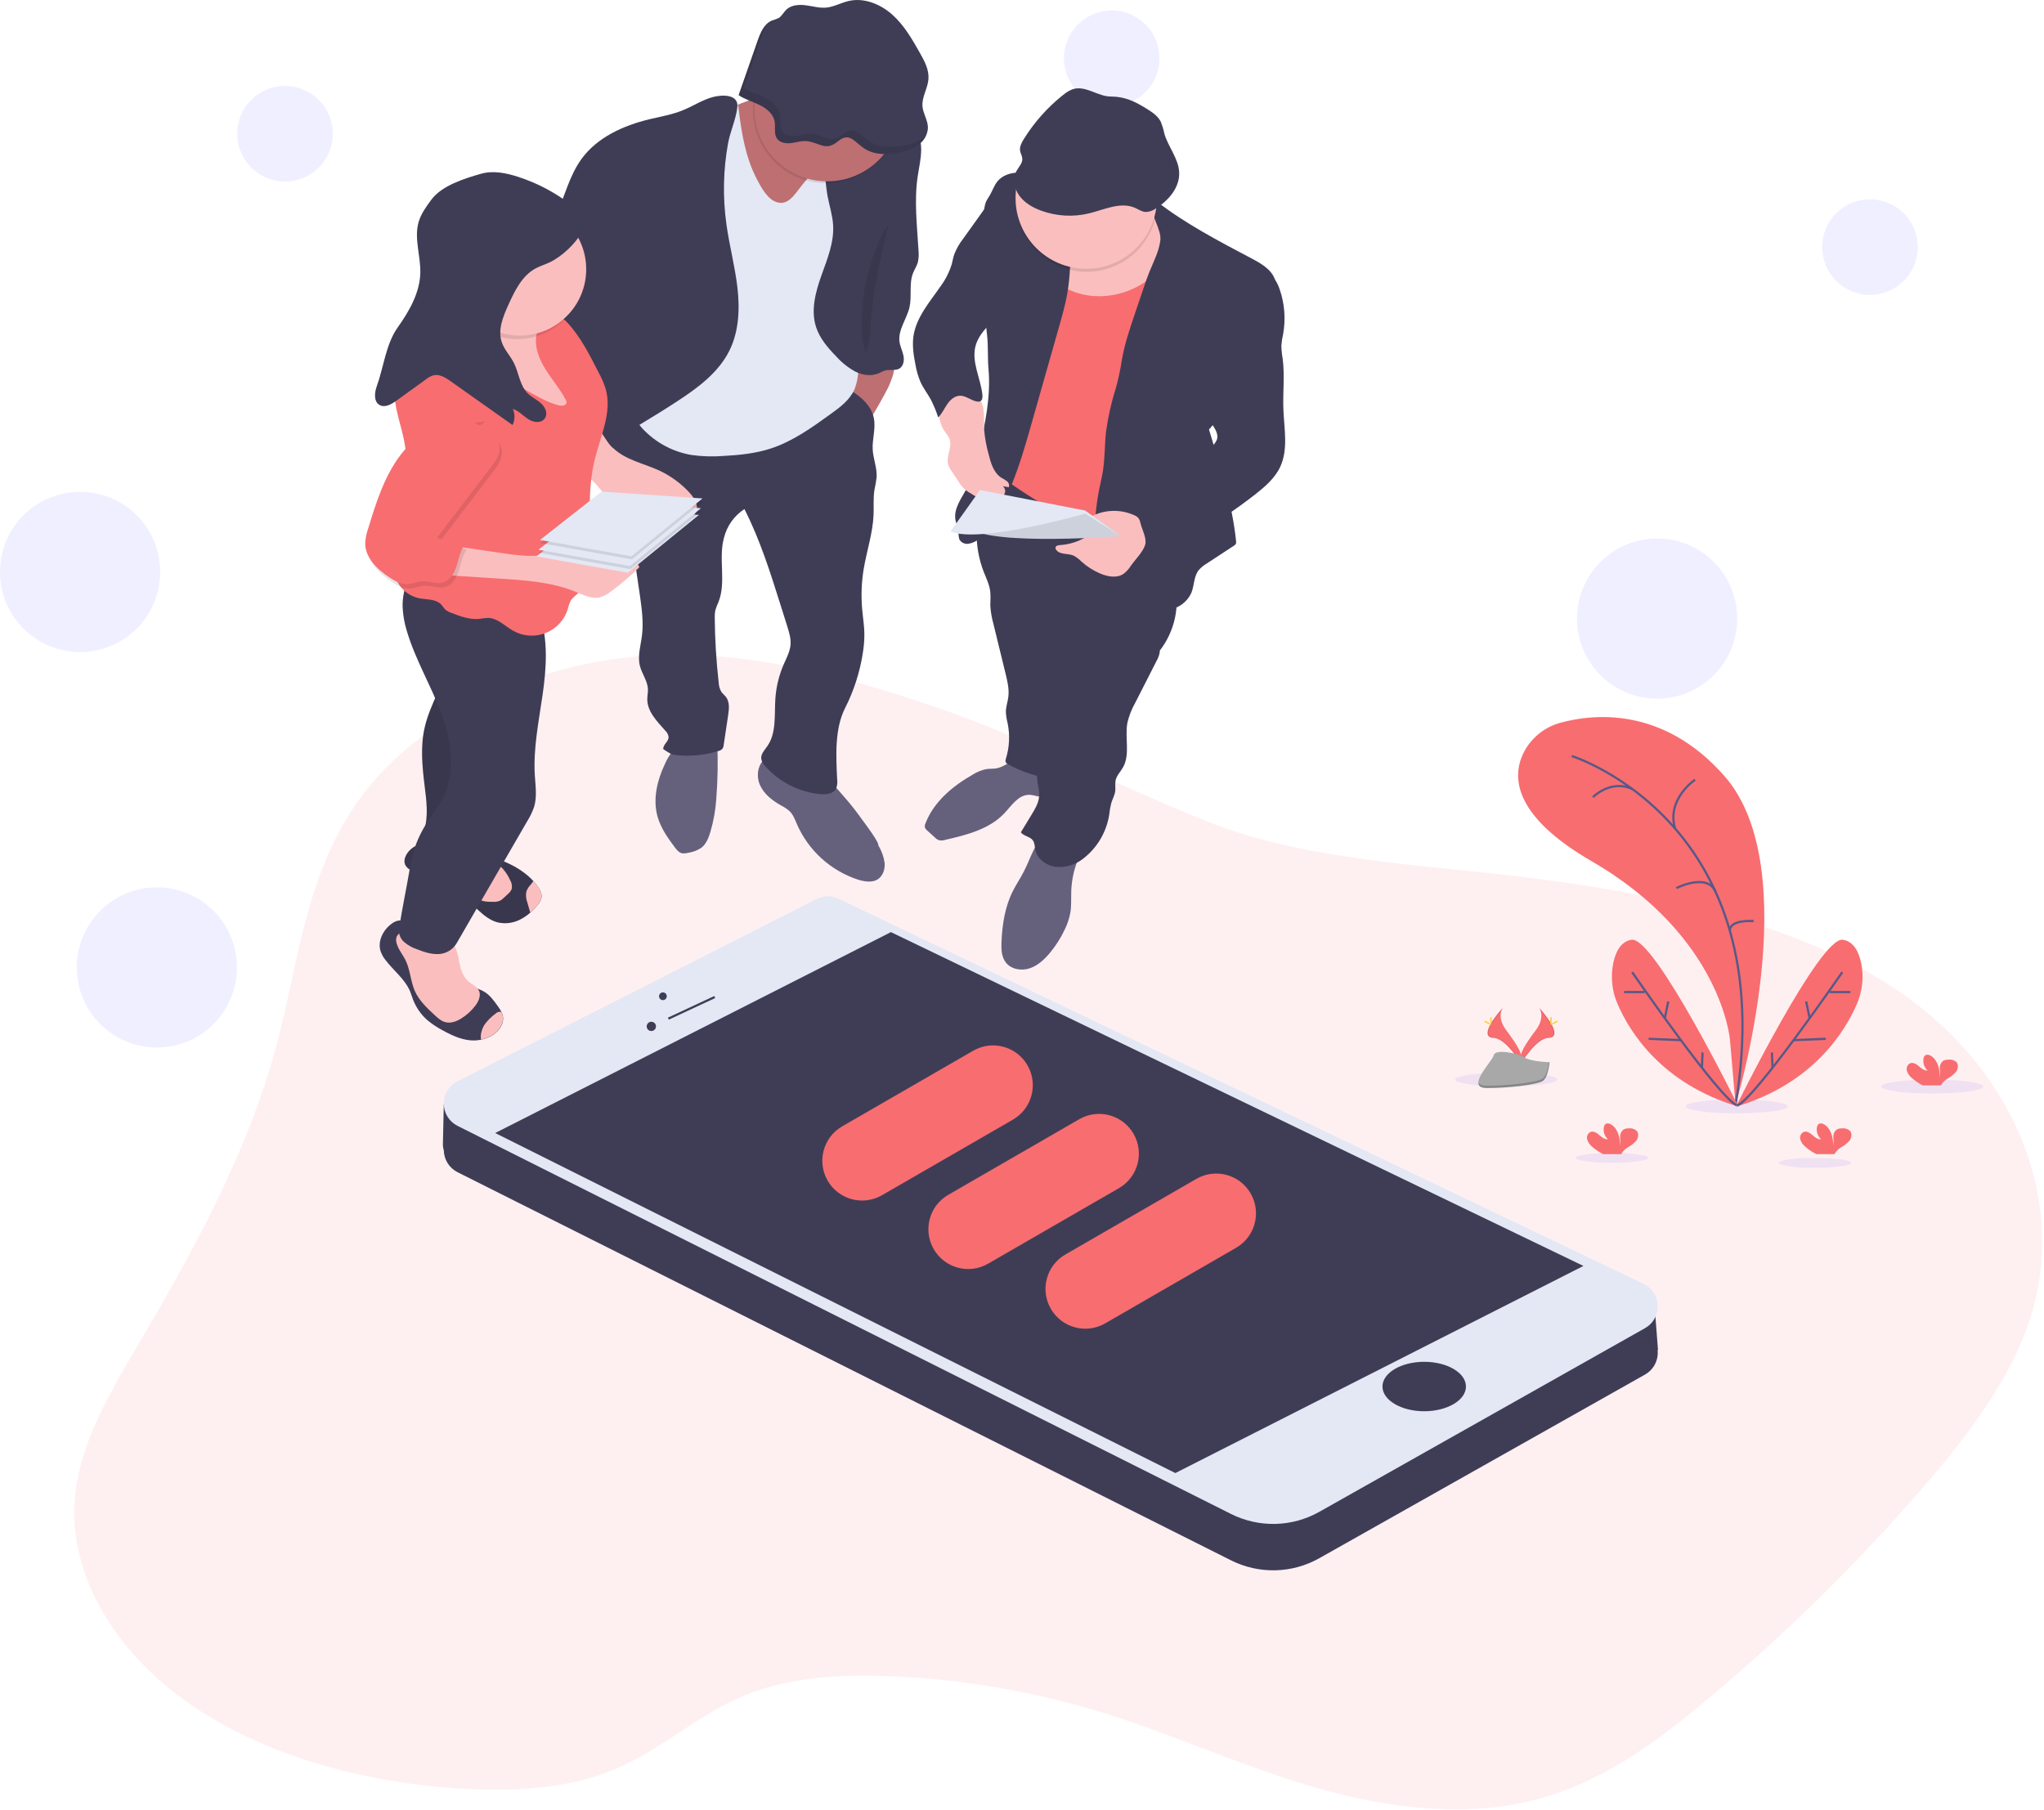 <svg width="925" height="819" viewBox="0 0 925 819" fill="none" xmlns="http://www.w3.org/2000/svg">
<g clip-path="url(#clip0)">
<path opacity="0.1" d="M414.03 316.83C377.91 305.14 339.72 295.34 300.69 296.35C243.31 297.84 188.14 324.58 160.93 364.1C137.93 397.59 134.86 436.95 124.82 474.19C112.45 520.07 88.97 563.61 63.91 606.19C50.45 629.06 36.25 652.41 33.91 677.54C30.7 712.43 51.84 747.31 85.17 770.69C118.5 794.07 162.85 806.53 207.41 809.44C231.12 810.98 255.9 809.79 277.01 801.25C299.34 792.25 315.67 775.78 338.09 766.88C358.87 758.64 383.09 757.58 406.4 758.79C436.588 760.317 466.486 765.44 495.46 774.05C527.95 783.77 558.14 797.76 590.56 807.62C622.98 817.48 659.22 823.06 692.44 815.13C723.63 807.69 748.37 789.35 770.68 770.77C806.632 740.905 840.062 708.127 870.63 672.77C890.78 649.38 909.55 624.68 918.55 597.35C935.74 545.09 912.71 485.92 861.18 449.93C818.49 420.1 761.06 406.93 704.82 398.93C653.53 391.56 594.19 390.83 547.05 372.06C502.09 354.11 461.19 332.09 414.03 316.83Z" fill="#F86D70"/>
<path opacity="0.1" d="M874.45 494.92C887.213 494.92 897.56 493.501 897.56 491.75C897.56 489.999 887.213 488.58 874.45 488.58C861.687 488.58 851.34 489.999 851.34 491.75C851.34 493.501 861.687 494.92 874.45 494.92Z" fill="#6C63FF"/>
<path opacity="0.1" d="M785.92 503.9C798.683 503.9 809.03 502.481 809.03 500.73C809.03 498.979 798.683 497.56 785.92 497.56C773.157 497.56 762.81 498.979 762.81 500.73C762.81 502.481 773.157 503.9 785.92 503.9Z" fill="#6C63FF"/>
<path opacity="0.1" d="M681.64 491.75C694.403 491.75 704.75 490.331 704.75 488.58C704.75 486.829 694.403 485.41 681.64 485.41C668.877 485.41 658.53 486.829 658.53 488.58C658.53 490.331 668.877 491.75 681.64 491.75Z" fill="#6C63FF"/>
<path opacity="0.1" d="M821.35 528.55C830.424 528.55 837.78 527.538 837.78 526.29C837.78 525.042 830.424 524.03 821.35 524.03C812.276 524.03 804.92 525.042 804.92 526.29C804.92 527.538 812.276 528.55 821.35 528.55Z" fill="#6C63FF"/>
<path opacity="0.1" d="M729.47 526.29C738.544 526.29 745.9 525.278 745.9 524.03C745.9 522.782 738.544 521.77 729.47 521.77C720.396 521.77 713.04 522.782 713.04 524.03C713.04 525.278 720.396 526.29 729.47 526.29Z" fill="#6C63FF"/>
<path d="M785.42 500.01C785.42 500.01 817.84 393.75 780.35 351.19C752.35 319.35 720.47 323.19 706.22 327.1C702.531 328.082 699.1 329.854 696.165 332.294C693.229 334.734 690.86 337.783 689.22 341.23C684.22 351.98 685.14 369.43 720.32 389.8C779.23 423.91 782.9 470.7 782.9 470.7L785.42 500.01Z" fill="#F86D70"/>
<path d="M711.29 342.17C711.29 342.17 806.85 372.05 785.42 500.01" stroke="#565987" stroke-miterlimit="10"/>
<path d="M767.09 352.88C767.09 352.88 753.93 361.75 758.09 375.07" stroke="#565987" stroke-miterlimit="10"/>
<path d="M720.88 360.77C720.88 360.77 728.88 352.59 738.71 357.1" stroke="#565987" stroke-miterlimit="10"/>
<path d="M758.65 401.92C758.65 401.92 772.77 394.76 776.42 403.73" stroke="#565987" stroke-miterlimit="10"/>
<path d="M793.6 416.86C793.6 416.86 782.99 416.02 782.8 421.09" stroke="#565987" stroke-miterlimit="10"/>
<path d="M786.73 500.86C786.73 500.86 748.73 423.63 738.34 425.32C733.34 426.12 731.1 431 730.07 435.89C728.79 442.22 729.514 448.791 732.14 454.69C737.53 467.05 752 490.52 786.73 500.86Z" fill="#F86D70"/>
<path d="M738.62 439.98C738.62 439.98 778.47 497.76 786.17 500.3" stroke="#565987" stroke-miterlimit="10"/>
<path d="M734.96 449H744.26" stroke="#565987" stroke-miterlimit="10"/>
<path d="M746.1 470.14L760.68 470.76" stroke="#565987" stroke-miterlimit="10"/>
<path d="M754.97 453.23L753.39 460.82" stroke="#565987" stroke-miterlimit="10"/>
<path d="M770.47 476.34L770.19 483.24" stroke="#565987" stroke-miterlimit="10"/>
<path d="M785.61 500.86C785.61 500.86 823.61 423.63 834 425.32C839 426.12 841.24 431 842.27 435.89C843.55 442.22 842.826 448.791 840.2 454.69C834.81 467.05 820.34 490.52 785.61 500.86Z" fill="#F86D70"/>
<path d="M833.72 439.98C833.72 439.98 793.87 497.76 786.17 500.3" stroke="#565987" stroke-miterlimit="10"/>
<path d="M837.38 449H828.08" stroke="#565987" stroke-miterlimit="10"/>
<path d="M826.24 470.14L811.66 470.76" stroke="#565987" stroke-miterlimit="10"/>
<path d="M817.37 453.23L818.95 460.82" stroke="#565987" stroke-miterlimit="10"/>
<path d="M801.86 476.34L802.15 483.24" stroke="#565987" stroke-miterlimit="10"/>
<path d="M720.42 518.9C719.389 518.055 718.636 516.919 718.26 515.64C718.093 514.996 718.152 514.314 718.427 513.708C718.701 513.102 719.176 512.609 719.77 512.31C721.16 511.78 722.64 512.74 723.77 513.72C724.9 514.7 726.18 515.79 727.65 515.59C726.895 514.904 726.331 514.034 726.012 513.065C725.693 512.096 725.63 511.06 725.83 510.06C725.891 509.645 726.064 509.255 726.33 508.93C727.1 508.11 728.5 508.47 729.42 509.11C732.35 511.18 733.17 515.16 733.19 518.74C733.333 517.41 733.333 516.069 733.19 514.74C733.133 514.078 733.239 513.412 733.499 512.8C733.758 512.188 734.164 511.649 734.68 511.23C735.374 510.849 736.159 510.663 736.95 510.69C737.604 510.597 738.271 510.642 738.906 510.823C739.542 511.004 740.133 511.316 740.64 511.74C741.75 512.94 741.46 514.95 740.49 516.27C739.399 517.478 738.111 518.493 736.68 519.27C735.584 519.918 734.651 520.807 733.95 521.87C733.871 522.018 733.804 522.172 733.75 522.33H725.49C723.653 521.42 721.948 520.266 720.42 518.9Z" fill="#F86D70"/>
<path d="M865.09 487.79C864.055 486.949 863.301 485.811 862.93 484.53C862.764 483.887 862.823 483.207 863.098 482.603C863.373 481.999 863.846 481.507 864.44 481.21C865.83 480.68 867.31 481.64 868.44 482.61C869.57 483.58 870.86 484.69 872.33 484.48C871.572 483.796 871.004 482.927 870.684 481.957C870.363 480.988 870.299 479.951 870.5 478.95C870.561 478.536 870.737 478.148 871.01 477.83C871.78 477.01 873.17 477.36 874.09 478.01C877.02 480.07 877.84 484.01 877.86 487.64C878.007 486.311 878.007 484.969 877.86 483.64C877.803 482.978 877.909 482.312 878.169 481.7C878.428 481.088 878.834 480.549 879.35 480.13C880.048 479.759 880.83 479.577 881.62 479.6C882.271 479.498 882.936 479.534 883.572 479.706C884.208 479.878 884.8 480.183 885.31 480.6C886.43 481.79 886.14 483.8 885.16 485.12C884.076 486.352 882.787 487.387 881.35 488.18C880.254 488.828 879.321 489.717 878.62 490.78C878.538 490.926 878.471 491.08 878.42 491.24H870.16C868.324 490.321 866.619 489.161 865.09 487.79Z" fill="#F86D70"/>
<path d="M816.87 518.9C815.839 518.055 815.086 516.919 814.71 515.64C814.543 514.996 814.602 514.314 814.877 513.708C815.151 513.102 815.626 512.609 816.22 512.31C817.61 511.78 819.09 512.74 820.22 513.72C821.35 514.7 822.63 515.79 824.1 515.59C823.344 514.904 822.778 514.035 822.458 513.066C822.137 512.097 822.072 511.061 822.27 510.06C822.339 509.646 822.515 509.256 822.78 508.93C823.55 508.11 824.95 508.47 825.87 509.11C828.8 511.18 829.62 515.16 829.64 518.74C829.8 517.412 829.816 516.071 829.69 514.74C829.633 514.078 829.739 513.412 829.999 512.8C830.258 512.188 830.664 511.649 831.18 511.23C831.874 510.849 832.659 510.663 833.45 510.69C834.104 510.597 834.771 510.642 835.406 510.823C836.042 511.004 836.633 511.316 837.14 511.74C838.25 512.94 837.96 514.95 836.99 516.27C835.899 517.478 834.611 518.493 833.18 519.27C832.084 519.918 831.151 520.807 830.45 521.87C830.371 522.018 830.304 522.172 830.25 522.33H821.99C820.136 521.424 818.413 520.27 816.87 518.9Z" fill="#F86D70"/>
<path d="M680.14 456.02C680.14 456.02 677.04 460.07 681.57 466.18C686.1 472.29 689.82 477.46 688.32 481.27C688.32 481.27 681.49 469.92 675.93 469.76C670.37 469.6 674.02 462.85 680.14 456.02Z" fill="#F86D70"/>
<path opacity="0.1" d="M680.14 456.02C679.866 456.41 679.65 456.838 679.5 457.29C674.08 463.66 671.19 469.61 676.4 469.76C681.26 469.9 687.09 478.58 688.48 480.76C688.48 480.93 688.38 481.1 688.32 481.26C688.32 481.26 681.49 469.91 675.93 469.75C670.37 469.59 674.02 462.85 680.14 456.02Z" fill="black"/>
<path d="M674.38 461.18C674.38 462.61 674.54 463.76 674.74 463.76C674.94 463.76 675.09 462.61 675.09 461.18C675.09 459.75 674.89 460.43 674.7 460.43C674.51 460.43 674.38 459.76 674.38 461.18Z" fill="#FFD037"/>
<path d="M672.4 462.88C673.65 463.57 674.75 463.98 674.84 463.81C674.93 463.64 674 462.94 672.75 462.26C671.5 461.58 671.99 462.07 671.89 462.26C671.79 462.45 671.15 462.2 672.4 462.88Z" fill="#FFD037"/>
<path d="M696.49 456.02C696.49 456.02 699.59 460.07 695.06 466.18C690.53 472.29 686.81 477.46 688.32 481.27C688.32 481.27 695.14 469.92 700.7 469.76C706.26 469.6 702.61 462.85 696.49 456.02Z" fill="#F86D70"/>
<path opacity="0.1" d="M696.49 456.02C696.764 456.41 696.98 456.838 697.13 457.29C702.55 463.66 705.44 469.61 700.23 469.76C695.37 469.9 689.54 478.58 688.15 480.76C688.196 480.93 688.253 481.097 688.32 481.26C688.32 481.26 695.14 469.91 700.7 469.75C706.26 469.59 702.61 462.85 696.49 456.02Z" fill="black"/>
<path d="M702.25 461.18C702.25 462.61 702.09 463.76 701.89 463.76C701.69 463.76 701.54 462.61 701.54 461.18C701.54 459.75 701.74 460.43 701.93 460.43C702.12 460.43 702.25 459.76 702.25 461.18Z" fill="#FFD037"/>
<path d="M704.23 462.88C702.98 463.57 701.88 463.98 701.79 463.81C701.7 463.64 702.63 462.94 703.88 462.26C705.13 461.58 704.64 462.07 704.74 462.26C704.84 462.45 705.48 462.2 704.23 462.88Z" fill="#FFD037"/>
<path d="M701.26 480.74C701.26 480.74 692.61 480.48 690 478.62C687.39 476.76 676.68 474.54 676 477.52C675.32 480.5 663 492.34 672.76 492.42C682.52 492.5 695.48 490.9 698.08 489.31C700.68 487.72 701.26 480.74 701.26 480.74Z" fill="#A8A8A8"/>
<path opacity="0.2" d="M672.62 491.38C682.39 491.46 695.33 489.86 697.94 488.27C699.94 487.07 700.71 482.73 700.94 480.73H701.22C701.22 480.73 700.68 487.73 698.07 489.3C695.46 490.87 682.53 492.49 672.75 492.41C669.93 492.41 668.96 491.41 669.01 489.9C669.44 490.81 670.52 491.37 672.62 491.38Z" fill="black"/>
<path opacity="0.1" d="M128.99 82.15C140.936 82.15 150.62 72.466 150.62 60.52C150.62 48.574 140.936 38.89 128.99 38.89C117.044 38.89 107.36 48.574 107.36 60.52C107.36 72.466 117.044 82.15 128.99 82.15Z" fill="#6C63FF"/>
<path opacity="0.1" d="M503.1 48.01C515.046 48.01 524.73 38.326 524.73 26.38C524.73 14.434 515.046 4.75 503.1 4.75C491.154 4.75 481.47 14.434 481.47 26.38C481.47 38.326 491.154 48.01 503.1 48.01Z" fill="#6C63FF"/>
<path opacity="0.1" d="M846.25 133.46C858.196 133.46 867.88 123.776 867.88 111.83C867.88 99.884 858.196 90.2 846.25 90.2C834.304 90.2 824.62 99.884 824.62 111.83C824.62 123.776 834.304 133.46 846.25 133.46Z" fill="#6C63FF"/>
<path opacity="0.1" d="M36.25 295.1C56.27 295.1 72.5 278.87 72.5 258.85C72.5 238.83 56.27 222.6 36.25 222.6C16.23 222.6 0 238.83 0 258.85C0 278.87 16.23 295.1 36.25 295.1Z" fill="#6C63FF"/>
<path opacity="0.1" d="M71 474.1C91.02 474.1 107.25 457.87 107.25 437.85C107.25 417.83 91.02 401.6 71 401.6C50.98 401.6 34.75 417.83 34.75 437.85C34.75 457.87 50.98 474.1 71 474.1Z" fill="#6C63FF"/>
<path opacity="0.1" d="M749.92 316.21C769.94 316.21 786.17 299.98 786.17 279.96C786.17 259.94 769.94 243.71 749.92 243.71C729.9 243.71 713.67 259.94 713.67 279.96C713.67 299.98 729.9 316.21 749.92 316.21Z" fill="#6C63FF"/>
<path d="M450.16 347.84C448.88 347.96 447.58 347.9 446.31 348.1C444.178 348.524 442.143 349.342 440.31 350.51C431.21 355.69 422.62 362.81 418.85 372.57C418.54 373.17 418.441 373.857 418.57 374.52C418.794 375.067 419.16 375.543 419.63 375.9L423.17 379.12C423.618 379.585 424.151 379.958 424.74 380.22C425.695 380.47 426.702 380.438 427.64 380.13C437.37 377.9 447.71 375.33 454.54 368.05C457.78 364.6 460.77 359.85 465.54 359.72C467.54 359.72 469.41 360.49 471.38 360.72C473.35 360.95 475.72 360.11 476.19 358.19C476.343 357.235 476.232 356.257 475.87 355.36L472.93 345.57C472.13 342.89 464.06 342.75 461.37 343.23C457.27 343.94 454.51 347.44 450.16 347.84Z" fill="#65617D"/>
<path d="M484.8 402.99C484.66 406.34 484.93 409.73 484.38 413.05C483.896 415.668 483.059 418.208 481.89 420.6C480.091 424.447 477.806 428.046 475.09 431.31C472.56 434.31 469.53 437.13 465.78 438.31C462.03 439.49 457.42 438.64 455.08 435.48C453.17 432.91 453.08 429.48 453.22 426.27C453.56 418.38 454.8 410.38 458.34 403.32C459.86 400.32 461.79 397.46 463.34 394.43C466.58 388.14 468.43 380.68 474.02 376.34C477.527 377.96 481.277 378.991 485.12 379.39C486.61 379.55 490.87 379.65 491.37 381.56C491.71 382.85 488.91 386.46 488.37 387.73C486.236 392.548 485.025 397.725 484.8 402.99Z" fill="#65617D"/>
<path d="M445.16 258.77C446.36 261.83 447.88 264.83 448.16 268.09C448.36 270.09 448.16 272.09 448.16 274.09C448.328 276.83 448.784 279.545 449.52 282.19L455.09 304.99C455.92 308.4 456.75 311.9 456.32 315.38C456.03 317.7 455.19 319.95 455.2 322.28C455.306 324.047 455.588 325.799 456.04 327.51C457.095 332.797 456.806 338.264 455.2 343.41C455.035 343.798 454.977 344.222 455.03 344.64C455.17 345.29 455.8 345.69 456.37 346C462.367 349.281 468.904 351.459 475.67 352.43C481.777 337.902 486.043 322.667 488.37 307.08C489.79 297.64 490.48 288.08 492.3 278.71C492.342 278.169 492.572 277.659 492.95 277.27C493.63 276.7 494.66 277.06 495.46 277.44C505.679 282.354 515.511 288.037 524.87 294.44C528.161 290.178 530.475 285.245 531.648 279.99C532.822 274.735 532.826 269.287 531.66 264.03C530.485 259.498 528.808 255.111 526.66 250.95C524.372 245.889 521.521 241.102 518.16 236.68C510.74 227.38 499.86 221.44 488.66 217.41C481.85 214.95 474.84 213.13 467.84 211.27C463.92 210.22 457.35 206.8 453.54 209.46C449.54 212.23 446.88 219.1 445.24 223.46C443.216 228.868 442.114 234.577 441.98 240.35C441.815 246.64 442.896 252.9 445.16 258.77V258.77Z" fill="#3F3D56"/>
<path d="M525.55 286.26C523.46 288.54 525.22 292.18 524.82 295.26C524.558 296.651 524.061 297.987 523.35 299.21L513.78 318C512.18 320.82 510.982 323.849 510.22 327C508.91 333.78 511.6 341.4 508.16 347.39C507.05 349.32 505.33 350.98 504.87 353.16C504.53 354.75 504.87 356.41 504.7 358.02C504.47 359.91 503.46 361.61 502.9 363.43C502.463 365.179 502.152 366.957 501.97 368.75C500.757 376.397 496.752 383.323 490.73 388.19C487.279 391.115 482.848 392.622 478.33 392.41C473.87 392.03 469.44 389 468.53 384.62C468.22 383.13 468.28 381.47 467.35 380.26C466.03 378.53 463.25 378.46 461.98 376.69L466.9 368.59C468.43 366.08 469.99 363.46 470.24 360.53C470.54 356.94 468.81 353.36 469.43 349.81C469.96 346.76 472.15 344.22 472.81 341.2C473.63 337.45 471.99 333.66 471.1 329.92C468.92 320.71 471.36 311.11 473.79 301.92C477.02 289.76 480.33 277.41 486.87 266.66C499.92 273.69 511.92 280.44 525.55 286.26Z" fill="#3F3D56"/>
<path d="M525.67 95.78C526.45 97.9 526.03 100.25 525.88 102.5C525.53 107.5 526.59 112.5 526.35 117.57C526.11 122.64 524.55 127.48 523.47 132.41C520.4 146.48 521.14 161.14 518.36 175.27C514.93 192.77 506.16 209.07 504.43 226.83C503.88 232.47 503.95 238.51 500.86 243.27C482.498 235.187 465.141 224.992 449.14 212.89C452.66 186.78 456.14 160.54 455.67 134.2C455.442 131.025 455.664 127.833 456.33 124.72C457.164 122.105 458.363 119.621 459.89 117.34C463.76 111.05 468.02 105.01 472.27 98.98C474.99 95.12 477.93 91.07 482.27 89.26C486.61 87.45 491.75 88.26 496.48 89.12C502.173 90.16 507.86 91.2 513.54 92.24C517.09 92.89 524.15 91.65 525.67 95.78Z" fill="#F86D70"/>
<path d="M388.74 195.83C386.407 193.496 383.863 191.384 381.14 189.52C384.69 185.2 383.99 178.95 384.86 173.42C385.573 169.828 386.655 166.319 388.09 162.95C388.45 162 388.96 160.95 389.95 160.7C390.558 160.625 391.175 160.722 391.73 160.98C394.73 162.04 400.99 161.98 403.32 163.92C406.13 166.28 403.56 171.22 402.5 174.17C401.75 176.15 390.23 197.33 388.74 195.83Z" fill="#BE6F72"/>
<path d="M397.45 382.58C398.956 385.018 399.94 387.742 400.34 390.58C400.58 393.42 399.54 396.53 397.12 398.03C394.7 399.53 391.23 399.03 388.35 398.13C382.241 396.143 376.621 392.89 371.856 388.582C367.092 384.274 363.29 379.008 360.7 373.13C359.79 371.03 359 368.8 357.39 367.18C356.194 366.129 354.866 365.238 353.44 364.53C349.51 362.31 345.72 359.39 343.9 355.25C342.08 351.11 342.9 345.58 346.67 343.12C347.845 342.441 349.143 342.003 350.489 341.831C351.835 341.66 353.202 341.758 354.51 342.12C357.117 342.86 359.612 343.947 361.93 345.35C365.81 347.46 370.55 349.28 373.93 352.09C376.93 354.56 379.62 357.9 382.18 360.81C385.112 364.158 387.859 367.663 390.41 371.31C391.23 372.38 398.14 381.61 397.45 382.58Z" fill="#65617D"/>
<path d="M324.15 361.59C323.81 366.622 322.921 371.601 321.5 376.44C320.69 379.16 319.62 381.99 317.37 383.72C315.467 384.954 313.31 385.743 311.06 386.03C310.275 386.243 309.455 386.294 308.65 386.18C307.27 385.89 306.29 384.7 305.44 383.57C302.1 379.15 298.85 374.48 297.44 369.12C295.44 361.35 297.44 353.02 300.91 345.76C302.157 342.833 303.976 340.185 306.26 337.97C309.082 335.651 312.472 334.128 316.08 333.56C319.77 332.82 324.3 331.24 324.57 335.73C324.965 344.35 324.825 352.987 324.15 361.59V361.59Z" fill="#65617D"/>
<path d="M379.48 173.63C386.38 177.2 394.04 181.74 395.48 189.37C396.37 194.03 394.66 198.8 394.94 203.54C395.19 207.71 396.94 211.74 396.72 215.9C396.486 217.866 396.153 219.818 395.72 221.75C395.13 225.44 395.48 229.2 395.33 232.93C395 241.33 392.19 249.41 390.83 257.7C389.867 263.619 389.642 269.635 390.16 275.61C390.49 279.47 391.16 283.31 391.16 287.19C391.16 289.984 390.929 292.774 390.47 295.53C389.13 304.19 386.43 312.583 382.47 320.4C377.66 329.87 378.34 342.09 378.85 352.7C379.073 354.162 378.886 355.658 378.31 357.02C377.05 359.31 373.91 359.64 371.31 359.42C361.668 358.539 352.726 354.011 346.31 346.76C345.374 345.848 344.739 344.673 344.49 343.39C344.27 341.25 345.99 339.49 347.23 337.72C351.45 331.72 350.38 323.59 350.88 316.22C351.245 310.858 352.527 305.599 354.67 300.67C355.91 297.82 357.46 295.01 357.74 291.91C358 289.02 357.12 286.16 356.25 283.4L353.25 273.88C348.6 259.09 343.92 244.21 336.88 230.4C332.261 233.405 328.955 238.051 327.63 243.4C325.01 252.82 328.74 263.34 325.17 272.4C324.579 273.656 324.087 274.957 323.7 276.29C323.49 277.441 323.409 278.611 323.46 279.78C323.553 289.527 324.147 299.264 325.24 308.95C325.294 310.417 325.706 311.849 326.44 313.12C327.03 313.97 327.89 314.6 328.52 315.41C330.27 317.68 329.94 320.86 329.52 323.69L327.52 337.07C327.484 337.748 327.259 338.403 326.87 338.96C326.398 339.417 325.81 339.735 325.17 339.88C318.816 341.853 312.117 342.467 305.51 341.68C303.56 341.45 301.79 340.14 300.16 339.04C299.99 337.04 302.48 335.71 302.57 333.72C302.473 332.541 301.925 331.445 301.04 330.66C297.32 326.46 292.88 322 292.92 316.39C292.92 314.92 293.27 313.45 293.22 311.98C293.09 308.21 290.49 304.98 289.58 301.35C288.46 296.86 289.95 292.2 290.52 287.61C291.3 281.43 290.38 275.17 289.52 269L286.17 246.36C285.781 242.846 285.085 239.373 284.09 235.98C282.829 232.64 281.349 229.386 279.66 226.24C276.46 219.74 273.83 212.98 271.21 206.24C270.377 204.409 269.854 202.452 269.66 200.45C269.51 197.02 271.28 193.78 273.48 191.14C277.601 186.234 283.225 182.825 289.48 181.44C290.525 181.148 291.624 181.104 292.69 181.31C293.586 181.607 294.427 182.05 295.18 182.62C302.91 187.676 311.706 190.873 320.879 191.961C330.052 193.049 339.352 191.998 348.05 188.89C349.05 189.65 350.9 189.32 352.05 188.78C355.26 187.31 357.88 184.86 360.7 182.78C365.95 178.8 373.03 175.02 379.48 173.63Z" fill="#3F3D56"/>
<path d="M172.21 430.44C172.741 431.972 173.54 433.398 174.57 434.65C178.19 439.37 183.24 443.14 185.57 448.65C186.06 449.83 186.42 451.07 186.87 452.27C188.239 455.892 190.47 459.125 193.37 461.69C195.582 463.526 197.986 465.119 200.54 466.44C204.96 468.85 209.74 471.03 214.76 470.9C215.769 470.878 216.774 470.758 217.76 470.54C219.323 470.216 220.829 469.663 222.23 468.9C225.46 467.12 228.23 463.64 227.59 460.01C227.461 459.318 227.242 458.646 226.94 458.01C226.41 456.999 225.798 456.032 225.11 455.12C223.42 452.78 221.68 450.38 219.21 448.88C216.43 447.18 212.93 446.76 210.43 444.66C209.444 443.767 208.591 442.737 207.9 441.6C205.634 438.117 203.946 434.291 202.9 430.27C202.14 427.27 201.63 423.98 199.44 421.78C197.25 419.58 194.24 419.08 191.32 418.58C190.333 418.377 189.328 418.279 188.32 418.29C186.89 418.34 185.41 418.75 184.07 418.08C182.73 417.41 182.28 416.46 180.66 416.59C179.371 416.764 178.155 417.294 177.15 418.12C173.35 420.93 170.83 425.93 172.21 430.44Z" fill="#3F3D56"/>
<path d="M207.74 434.99C208.39 438.38 209.39 441.99 212.01 444.2C213.68 445.64 216.01 446.54 216.84 448.57C217.67 450.6 216.6 453.15 215.22 455.01C213.458 457.362 211.274 459.366 208.78 460.92C206.66 462.23 204.13 463.23 201.7 462.65C199.7 462.18 198.12 460.74 196.63 459.35C193.21 456.18 189.71 452.89 187.79 448.64C185.79 444.16 185.69 438.97 183.51 434.56C182.24 431.99 180.28 429.74 179.51 426.98C179.165 425.982 179.165 424.898 179.51 423.9C179.883 423.186 180.447 422.59 181.139 422.179C181.832 421.767 182.625 421.556 183.43 421.57C185.04 421.624 186.628 421.962 188.12 422.57C192.635 424.179 197.256 425.472 201.95 426.44C203.82 426.79 204.95 426.78 205.95 428.59C206.874 430.618 207.478 432.777 207.74 434.99V434.99Z" fill="#FBBEBE"/>
<path d="M219.34 463.65C218.599 464.784 218.073 466.045 217.79 467.37C217.554 468.4 217.517 469.466 217.68 470.51C219.242 470.186 220.749 469.633 222.15 468.87C225.38 467.09 228.15 463.61 227.51 459.98C227.381 459.288 227.162 458.616 226.86 457.98C226.383 457.873 225.886 457.893 225.419 458.039C224.952 458.185 224.532 458.451 224.2 458.81C222.338 460.16 220.698 461.793 219.34 463.65V463.65Z" fill="#FBBEBE"/>
<path d="M183.5 387.67C183.065 388.606 182.935 389.656 183.13 390.67C183.59 392.67 185.64 393.82 187.49 394.73L205.08 403.33C206.3 403.895 207.489 404.525 208.64 405.22C211.64 407.06 214 409.66 216.56 412.04C219.12 414.42 221.97 416.65 225.36 417.49C228.744 418.232 232.281 417.768 235.36 416.18C237.019 415.353 238.56 414.307 239.94 413.07C241.135 412.022 242.239 410.874 243.24 409.64C244.1 408.732 244.716 407.621 245.03 406.41C245.36 404.58 244.45 402.78 243.39 401.27C242.78 400.399 242.111 399.571 241.39 398.79C234.72 391.42 223.79 387.6 214.39 386.1C210.65 385.5 207.1 384.1 203.5 382.96C199.9 381.82 196.09 380.96 192.35 381.49C188.61 382.02 184.93 384.17 183.5 387.67Z" fill="#3F3D56"/>
<path opacity="0.1" d="M183.5 387.67C183.065 388.606 182.935 389.656 183.13 390.67C183.59 392.67 185.64 393.82 187.49 394.73L205.08 403.33C206.3 403.895 207.489 404.525 208.64 405.22C211.64 407.06 214 409.66 216.56 412.04C219.12 414.42 221.97 416.65 225.36 417.49C228.744 418.232 232.281 417.768 235.36 416.18C237.019 415.353 238.56 414.307 239.94 413.07C241.135 412.022 242.239 410.874 243.24 409.64C244.1 408.732 244.716 407.621 245.03 406.41C245.36 404.58 244.45 402.78 243.39 401.27C242.78 400.399 242.111 399.571 241.39 398.79C234.72 391.42 223.79 387.6 214.39 386.1C210.65 385.5 207.1 384.1 203.5 382.96C199.9 381.82 196.09 380.96 192.35 381.49C188.61 382.02 184.93 384.17 183.5 387.67Z" fill="black"/>
<path d="M227.52 393.16C228.872 394.679 229.985 396.395 230.82 398.25C231.571 399.465 231.839 400.917 231.57 402.32C231.177 403.264 230.546 404.091 229.74 404.72L227.99 406.34C227.461 406.889 226.847 407.349 226.17 407.7C225.213 408.059 224.19 408.212 223.17 408.15C220.82 408.15 218.29 408.15 216.38 406.74C213.77 404.86 213.3 400.97 214.49 397.98C215.68 394.99 218.17 392.73 220.68 390.71C222.72 389.06 226.09 391.65 227.52 393.16Z" fill="#FBBEBE"/>
<path d="M238.2 403.5C237.876 405.159 238.032 406.876 238.65 408.45C239.09 409.95 239.52 411.45 239.95 412.98C239.95 412.98 239.95 412.98 239.95 413.04C241.145 411.992 242.249 410.844 243.25 409.61C244.11 408.702 244.726 407.591 245.04 406.38C245.37 404.55 244.46 402.75 243.4 401.24C242.79 400.369 242.121 399.541 241.4 398.76C240.93 399.37 240.52 399.97 240.18 400.36C239.305 401.255 238.63 402.325 238.2 403.5V403.5Z" fill="#FBBEBE"/>
<path d="M192.25 328.97C190.18 337.67 191.06 346.77 192.16 355.65C193 362.41 193.94 369.41 191.94 375.92C191.2 378.35 190.03 380.82 190.48 383.33C191.33 388.06 197.03 389.88 201.75 390.77C203.112 391.116 204.527 391.201 205.92 391.02C207.318 390.639 208.615 389.957 209.72 389.02C216.429 384.143 221.525 377.369 224.35 369.57C226.14 364.35 226.71 358.8 227.26 353.31C228.18 344.07 229.11 334.72 227.76 325.54C227.36 322.84 226.76 320.17 226.51 317.45C226.195 312.719 226.457 307.968 227.29 303.3C229.012 291.737 231.62 280.323 235.09 269.16C225.568 270.424 215.888 268.676 207.41 264.16C209.05 265.04 207.17 279.07 206.97 281.04C206.363 286.913 205.303 292.73 203.8 298.44C201.01 309.11 194.78 318.37 192.25 328.97Z" fill="#3F3D56"/>
<path opacity="0.1" d="M192.25 328.97C190.18 337.67 191.06 346.77 192.16 355.65C193 362.41 193.94 369.41 191.94 375.92C191.2 378.35 190.03 380.82 190.48 383.33C191.33 388.06 197.03 389.88 201.75 390.77C203.112 391.116 204.527 391.201 205.92 391.02C207.318 390.639 208.615 389.957 209.72 389.02C216.429 384.143 221.525 377.369 224.35 369.57C226.14 364.35 226.71 358.8 227.26 353.31C228.18 344.07 229.11 334.72 227.76 325.54C227.36 322.84 226.76 320.17 226.51 317.45C226.195 312.719 226.457 307.968 227.29 303.3C229.012 291.737 231.62 280.323 235.09 269.16C225.568 270.424 215.888 268.676 207.41 264.16C209.05 265.04 207.17 279.07 206.97 281.04C206.363 286.913 205.303 292.73 203.8 298.44C201.01 309.11 194.78 318.37 192.25 328.97Z" fill="black"/>
<path d="M244.17 277.99C248.17 289.58 247.29 302.24 245.56 314.38C243.83 326.52 241.28 338.66 242.03 350.89C242.32 355.69 243.1 360.62 241.7 365.21C240.922 367.449 239.892 369.593 238.63 371.6L206.72 426.78C205.906 428.212 204.749 429.419 203.352 430.292C201.956 431.165 200.364 431.676 198.72 431.78C195.31 432.02 191.96 430.9 188.78 429.65C186.667 428.95 184.703 427.861 182.99 426.44C182.141 425.733 181.475 424.83 181.05 423.81C180.625 422.789 180.454 421.681 180.55 420.58C181.98 411 184.13 401.19 185.72 391.58C186.801 385.06 189.16 378.817 192.66 373.21C195.13 369.21 198.17 365.62 200.3 361.46C206.42 349.54 204.3 335 199.58 322.46C194.86 309.92 187.83 298.28 184.08 285.46C182.968 281.893 182.333 278.194 182.19 274.46C182.144 270.604 182.858 266.777 184.293 263.198C185.727 259.618 187.854 256.357 190.55 253.6C191.337 252.709 192.329 252.022 193.44 251.6C194.739 251.299 196.092 251.323 197.38 251.67C215.15 255.12 238.3 260.87 244.17 277.99Z" fill="#3F3D56"/>
<path d="M531 104.96C531.58 109.34 530 113.77 527.75 117.56C519.24 131.76 499.62 138.04 484.45 131.43C478.2 128.7 472.91 124.2 467.73 119.76C465.99 118.26 464.18 116.69 463.3 114.57C461.75 110.82 463.62 106.35 466.67 103.67C469.72 100.99 473.67 99.67 477.6 98.48C490.57 94.44 527.91 81.7 531 104.96Z" fill="#FBBEBE"/>
<path d="M523.41 91.06C535.22 100.56 552.41 109.61 565.79 116.65C570.34 119.05 575.39 121.75 577.03 126.65C577.91 129.27 577.62 132.12 577.33 134.88C576.77 140.19 576.19 145.58 574.14 150.51C571.73 156.28 567.47 161.04 564.05 166.28C558.05 175.46 554.53 186.28 547.12 194.39C552.12 211 557.59 227.59 559.37 244.83C559.468 245.304 559.416 245.797 559.22 246.24C559.015 246.531 558.749 246.774 558.44 246.95L546 255.11C544.643 255.902 543.43 256.916 542.41 258.11C540.21 260.97 540.5 264.99 539.14 268.32C538.394 269.945 537.328 271.403 536.005 272.606C534.682 273.809 533.129 274.732 531.44 275.32C528.041 276.491 524.419 276.874 520.85 276.44C516.306 276.154 511.931 274.613 508.21 271.99C505.04 269.59 502.78 266.22 500.6 262.9C498.985 260.636 497.642 258.189 496.6 255.61C495.27 251.93 495.19 247.92 495.24 244C495.273 236.541 495.986 229.1 497.37 221.77C497.95 218.86 498.67 215.99 499.13 213.06C500.05 207.16 499.87 201.14 500.55 195.21C501.479 188.54 502.968 181.96 505 175.54C506.112 171.563 506.98 167.522 507.6 163.44C508.77 156.26 511.1 149.33 513.43 142.44L517.43 130.63C518.28 128.08 519.14 125.54 520.15 123.05C522.03 118.4 524.45 113.87 525.09 108.91C525.8 103.5 519.96 97.08 521.93 92C522.09 91.44 522.96 90.7 523.41 91.06Z" fill="#3F3D56"/>
<path d="M573.83 123.86C576.6 125.11 578.13 128.09 579.12 130.97C581.352 137.461 581.889 144.414 580.68 151.17C580.289 152.868 580.022 154.593 579.88 156.33C579.901 158.343 580.098 160.351 580.47 162.33C581.47 169.98 580.47 177.75 580.8 185.47C581.14 194.15 583.03 203.32 579.39 211.21C576.97 216.45 572.39 220.35 567.87 223.89C551.042 237.005 532.475 247.721 512.7 255.73C516.11 251.63 516.17 245.46 513.9 240.63C511.63 235.8 507.41 232.17 502.9 229.35C508.64 228.074 514.2 226.089 519.45 223.44C529.93 218.12 538.91 210.33 547.78 202.62C549.088 201.679 550.107 200.39 550.72 198.9C551.62 195.9 549.14 193.05 547.42 190.42C542.21 182.42 543.42 171.97 545.6 162.71C548.03 152.56 551.6 142.45 558.11 134.29C562.17 129.19 567.47 125.27 573.83 123.86Z" fill="#3F3D56"/>
<path d="M511.82 255.98C510.921 257.445 509.754 258.727 508.38 259.76C505.38 261.76 501.26 261 497.91 259.58C494.797 258.26 491.924 256.431 489.41 254.17C488.329 253.021 487.053 252.073 485.64 251.37C483.02 250.37 479.36 251.12 477.89 248.71C477.719 248.457 477.635 248.155 477.65 247.85C477.74 246.98 478.88 246.74 479.76 246.69C483.843 246.42 487.805 245.197 491.33 243.12C490.204 242.306 489.241 241.289 488.49 240.12C488.179 239.712 488.01 239.213 488.01 238.7C488.132 238.142 488.439 237.642 488.88 237.28C492.094 234.246 496.139 232.239 500.499 231.512C504.858 230.785 509.336 231.373 513.36 233.2C514.146 233.518 514.835 234.035 515.36 234.7C515.73 235.313 515.978 235.992 516.09 236.7C516.74 239.5 519.09 243.7 518.24 246.53C517.3 249.78 513.75 253.23 511.82 255.98Z" fill="#FBBEBE"/>
<path d="M443.63 243.37C456.07 229 461.63 210.09 466.79 191.8L470.48 178.8L479.38 147.49C480.69 142.87 482 138.25 482.87 133.54C484.36 125.41 484.5 117.1 484.41 108.84C484.283 105.416 483.499 102.048 482.1 98.92C481.23 96.76 480.81 94.46 480.1 92.23C479.197 89.121 477.846 86.16 476.09 83.44C475.601 82.631 474.991 81.903 474.28 81.28C473.049 80.444 471.655 79.878 470.19 79.62C467.011 78.675 463.716 78.173 460.4 78.13C457.08 78.25 453.66 79.4 451.52 81.92C449.89 83.85 449.14 86.35 447.85 88.52C447.249 89.409 446.705 90.334 446.22 91.29C445.67 92.743 445.366 94.277 445.32 95.83C444.8 102.13 444.357 108.437 443.99 114.75C443.82 117.62 443.67 120.51 443.78 123.39C443.87 125.63 444.11 127.86 444.35 130.09L446.72 151.93C447.27 157.06 446.88 161.86 447.34 167C448.46 179.41 445.79 191.82 443.05 204C441.74 209.79 440.39 215.66 437.59 220.9C435.12 225.54 431.42 230.25 432.4 235.42C432.74 237.22 433.65 238.9 433.79 240.72C433.722 241.847 433.833 242.978 434.12 244.07C434.528 244.813 435.162 245.407 435.929 245.766C436.696 246.126 437.558 246.232 438.39 246.07C440.37 245.722 442.198 244.781 443.63 243.37Z" fill="#3F3D56"/>
<path d="M445.15 185.86C445.53 188.73 445.24 191.64 445.38 194.53C445.694 198.252 446.364 201.936 447.38 205.53C448.38 209.53 449.66 214.01 453.19 216.23C454.075 216.69 454.922 217.222 455.72 217.82C456.113 218.13 456.402 218.553 456.549 219.032C456.696 219.511 456.692 220.023 456.54 220.5L453.79 220.04C454.102 220.279 454.36 220.58 454.548 220.925C454.735 221.271 454.847 221.652 454.877 222.043C454.907 222.435 454.854 222.828 454.722 223.198C454.589 223.568 454.38 223.905 454.108 224.189C453.836 224.472 453.507 224.695 453.143 224.842C452.779 224.99 452.388 225.059 451.996 225.045C451.603 225.031 451.218 224.934 450.866 224.761C450.513 224.588 450.201 224.342 449.95 224.04C450.054 224.941 449.969 225.854 449.7 226.72C449.561 227.145 449.294 227.517 448.936 227.785C448.579 228.054 448.147 228.205 447.7 228.22C447.182 228.139 446.691 227.933 446.27 227.62L439.09 223.17C436.939 222.012 435.149 220.281 433.92 218.17L430.78 213.44C430.088 212.528 429.538 211.517 429.15 210.44C427.98 206.44 431.25 202 429.55 198.23C429.039 197.301 428.44 196.423 427.76 195.61C424.13 190.61 424.36 183.81 424.76 177.61C424.89 175.52 425.27 173.04 427.16 172.13C428.66 171.4 430.46 172.05 431.85 172.96C433.24 173.87 434.47 175.07 436.05 175.61C437.05 175.95 438.15 175.99 439.15 176.35C440.55 176.84 441.85 178.75 442.79 179.88C444.119 181.614 444.937 183.686 445.15 185.86V185.86Z" fill="#FBBEBE"/>
<path d="M357.52 95.99C356.671 97.94 355.478 99.721 354 101.25C353.257 102.014 352.345 102.593 351.338 102.94C350.331 103.288 349.256 103.394 348.2 103.25C345.98 102.81 344.35 100.98 342.88 99.25C339.04 94.74 335.15 90.17 332.57 84.83C328.63 76.7 328 67.42 327.43 58.41C327.29 56.09 327.17 53.63 328.28 51.6C329.69 49.01 332.68 47.79 335.44 46.76L350.69 41.06C351.625 40.617 352.659 40.428 353.69 40.51C356.08 40.91 356.96 43.79 357.61 46.12C358.773 50.307 360.706 54.241 363.31 57.72C366.73 62.28 374.4 68.42 370.02 74.11C364.73 80.93 361.37 88.29 357.52 95.99Z" fill="#BE6F72"/>
<path d="M377.03 69.97C383.71 76.25 385.97 86.03 385.65 95.18C385.33 104.33 382.79 113.25 381.34 122.29C379.89 131.33 379.6 140.98 383.53 149.29C384.88 152.14 386.72 154.78 387.66 157.79C388.448 160.765 388.715 163.854 388.45 166.92C388.434 170.152 387.817 173.353 386.63 176.36C384.5 181.08 380.12 184.36 375.93 187.36C367.38 193.54 358.66 199.82 348.62 203.05C341.82 205.24 334.62 205.96 327.5 206.35C322.679 206.734 317.831 206.597 313.04 205.94C304.659 204.543 296.957 200.466 291.09 194.32C290.068 193.329 289.225 192.169 288.6 190.89C287.989 189.226 287.694 187.462 287.73 185.69C287.49 179.123 287.53 172.557 287.85 165.99C288.034 159.732 288.895 153.512 290.42 147.44C292.33 140.44 295.64 133.88 298.15 127.06C306.89 103.35 306.01 76.37 318.15 54.23C320.77 49.45 325.15 44.42 330.55 45.18C331.589 45.242 332.566 45.692 333.29 46.44C333.911 47.35 334.258 48.419 334.29 49.52C335.58 60.28 337.41 71.32 342.48 81.03C344.48 84.84 347.48 90.64 352.09 91.66C356.7 92.68 359.42 88.28 361.89 85.16C366.23 79.439 371.323 74.329 377.03 69.97V69.97Z" fill="#E3E8F4"/>
<path d="M409 53.78C410.362 54.516 411.634 55.409 412.79 56.44C415.79 59.28 416.89 63.63 416.87 67.75C416.85 71.87 415.87 75.93 415.27 80.01C413.66 91.01 415.03 102.27 415.67 113.41C415.865 115.209 415.757 117.027 415.35 118.79C414.86 120.47 413.85 121.95 413.2 123.58C411.29 128.4 412.73 133.9 411.61 138.96C410.41 144.35 406.3 149.25 407.07 154.72C407.38 156.86 408.41 158.83 408.85 160.95C409.29 163.07 408.91 165.63 407.08 166.77C405.25 167.91 402.59 167.08 400.41 167.71C399.524 168.037 398.662 168.425 397.83 168.87C394.46 170.39 390.44 169.87 387.12 168.21C383.866 166.434 380.94 164.114 378.47 161.35C374.66 157.45 370.97 153.18 369.3 147.99C366.86 140.47 369.03 132.28 371.68 124.82C374.33 117.36 377.49 109.82 377.02 101.89C376.76 97.45 375.36 93.18 374.52 88.82C373.48 82.779 373.108 76.642 373.41 70.52C373.54 66.04 373.84 61.42 375.77 57.37C377.146 54.668 379.178 52.355 381.68 50.643C384.182 48.931 387.074 47.874 390.09 47.57C397.09 46.81 403.09 50.38 409 53.78Z" fill="#3F3D56"/>
<path opacity="0.1" d="M390.09 150.44C390.16 153.64 390.734 156.809 391.79 159.83C393.58 155.75 393.79 151.17 394.03 146.73C395.03 131.44 398.42 117.02 402.03 102.21C399.4 104.21 397.92 109.21 396.66 112.21C391.66 124.308 389.415 137.367 390.09 150.44V150.44Z" fill="black"/>
<path d="M322.68 43.9C317.86 45.17 313.68 48.03 309.01 49.9C304.16 51.9 298.94 52.75 293.85 53.98C282.07 56.84 270.24 62.15 263.13 71.98C257.89 79.21 255.72 88.14 252.13 96.33C249.13 103.2 245.13 109.64 242.92 116.79C240.03 126.12 240.36 136.12 241.07 145.86C241.65 153.86 242.53 161.95 246.16 169.04C248.06 172.76 250.68 176.09 252.58 179.81C254.86 184.28 256.06 189.21 257.96 193.81C259.86 198.41 262.65 203.01 267.06 205.41L274.36 201.14C285.25 194.77 296.14 188.39 306.69 181.47C315.89 175.47 325.17 168.58 330.07 158.72C334.41 150.01 334.84 139.83 333.72 130.16C332.6 120.49 330.04 111.03 328.72 101.39C327.038 89.257 327.292 76.934 329.47 64.88C330.47 59.44 333.13 53.82 333.68 48.4C334.29 42.61 326.85 42.8 322.68 43.9Z" fill="#3F3D56"/>
<path d="M277.55 202.87C283.14 208.16 291.18 209.7 298.17 212.87C303.363 215.281 308.04 218.677 311.94 222.87C314.09 225.23 316.17 228.44 315.09 231.44C314.18 234.02 311.39 235.34 308.83 236.3C305.65 237.5 302.1 238.56 298.93 237.35C297.07 236.64 295.57 235.22 293.86 234.21C289.67 231.72 284.39 231.71 280.09 229.41C274.03 226.17 271.01 219.04 265.31 215.19C262.19 213.09 257.88 211.37 257.56 207.62C257.545 206.264 257.832 204.922 258.4 203.69C259.55 200.63 261.51 190.12 265.89 190.4C270.66 190.71 274 200.34 277.55 202.87Z" fill="#FBBEBE"/>
<path d="M248.26 156C250.09 162.58 254.34 168.19 258.75 173.41C261.92 177.16 265.4 181.24 265.51 186.15C265.61 190.79 262.51 195.06 258.51 197.43C254.51 199.8 249.8 200.56 245.17 200.86C241.466 201.217 237.729 200.956 234.11 200.09C224.97 197.61 218.63 189.64 211.44 183.48C207.17 179.83 202.37 176.65 199.1 172.08C195.83 167.51 194.45 160.95 197.67 156.34C198.832 154.846 200.176 153.502 201.67 152.34C207.131 147.605 211.788 142.016 215.46 135.79C216.94 133.28 218.36 130.56 220.85 129.05C224.42 126.88 229 127.87 233.04 128.93C237.43 130.08 249.8 132.33 250.66 137.93C251.01 140.23 248.16 143.81 247.73 146.28C247.183 149.519 247.364 152.84 248.26 156V156Z" fill="#FBBEBE"/>
<path d="M270.87 168.54C272.18 170.914 273.258 173.409 274.09 175.99C277.14 186.59 271.69 197.51 269.09 208.23C265.77 221.96 267.18 236.32 267.02 250.45C266.95 256.91 266.26 264.02 261.61 268.5C260.41 269.64 258.97 270.6 258.16 272.04C257.659 273.095 257.287 274.206 257.05 275.35C256.34 277.821 255.081 280.099 253.366 282.015C251.652 283.931 249.527 285.434 247.15 286.413C244.773 287.392 242.205 287.821 239.639 287.668C237.073 287.515 234.574 286.784 232.33 285.53C228.54 283.42 225.25 279.76 220.91 279.65C219.545 279.716 218.186 279.866 216.84 280.1C212.52 280.53 208.29 278.93 204.24 277.36C203.273 277.055 202.372 276.573 201.58 275.94C200.85 275.27 200.38 274.37 199.71 273.65C197.24 270.99 193.02 271.45 189.46 270.71C186.804 270.116 184.371 268.778 182.447 266.853C180.522 264.929 179.184 262.496 178.59 259.84C177.87 256.4 178.48 252.84 179.08 249.37L181.76 233.91C182.885 228.239 183.663 222.505 184.09 216.74C184.419 210.225 183.86 203.695 182.43 197.33C181.25 192.13 179.49 187.04 178.85 181.74C177.735 172.241 180.234 162.671 185.85 154.93C187.24 153.02 189.06 151.11 191.42 150.93C193.33 150.76 195.12 151.78 196.78 152.76C211.2 161.293 225.72 169.65 240.34 177.83C244.34 180.08 248.43 182.34 252.89 183.45C254.23 183.79 256.15 183.65 256.34 182.29C256.364 181.772 256.228 181.258 255.95 180.82C253.45 176.01 249.83 171.88 246.95 167.3C244.07 162.72 241.85 157.3 242.7 151.98C243.86 144.62 250.7 139.75 256.29 145.52C262.56 152.07 266.76 160.49 270.87 168.54Z" fill="#F86D70"/>
<path d="M226.09 261.87C237.82 262.62 249.81 263.42 260.67 267.92C264.16 269.36 267.86 271.22 271.53 270.33C273.357 269.774 275.056 268.863 276.53 267.65C281.051 264.335 285.323 260.692 289.31 256.75C288.91 254.56 285.94 254.26 283.72 254.28C278.307 254.312 272.967 253.029 268.16 250.54C266.58 249.59 264.904 248.809 263.16 248.21C258.41 246.9 253.57 249.4 248.8 250.62C241.74 252.42 234.3 251.37 227.09 250.31L207.63 247.44C205.82 247.18 203.78 246.97 202.34 248.09C201.377 249 200.718 250.183 200.45 251.48C198.07 259.48 199.21 260.15 207.13 260.65L226.09 261.87Z" fill="#FBBEBE"/>
<path opacity="0.1" d="M491.81 123.03C509.483 123.03 523.81 108.703 523.81 91.03C523.81 73.357 509.483 59.03 491.81 59.03C474.137 59.03 459.81 73.357 459.81 91.03C459.81 108.703 474.137 123.03 491.81 123.03Z" fill="black"/>
<path d="M491.58 121.64C509.253 121.64 523.58 107.313 523.58 89.64C523.58 71.967 509.253 57.64 491.58 57.64C473.907 57.64 459.58 71.967 459.58 89.64C459.58 107.313 473.907 121.64 491.58 121.64Z" fill="#FBBEBE"/>
<path d="M518.59 49.01C521.15 50.59 523.83 52.29 525.23 54.95C525.983 56.756 526.556 58.632 526.94 60.55C528.69 66.55 533.35 71.76 533.63 78.01C533.94 84.86 528.8 90.81 522.98 94.4C521.652 95.379 520.05 95.918 518.4 95.94C516.71 95.83 515.25 94.77 513.7 94.09C507.13 91.17 499.78 94.87 492.82 96.57C485.587 98.317 477.999 97.871 471.02 95.29C467.27 93.89 463.63 91.79 461.28 88.54C458.93 85.29 458.09 80.74 460.09 77.25C461.09 75.47 462.75 73.86 462.64 71.83C462.58 70.61 461.86 69.51 461.64 68.31C461.32 66.4 462.32 64.54 463.34 62.91C467.968 55.462 473.816 48.847 480.64 43.34C482.64 41.7 484.95 40.1 487.57 39.98C492.83 39.75 497.35 43.67 502.76 43.69C508.9 43.71 513.31 45.75 518.59 49.01Z" fill="#3F3D56"/>
<path opacity="0.1" d="M373.78 82.88C392.005 82.88 406.78 68.105 406.78 49.88C406.78 31.655 392.005 16.88 373.78 16.88C355.555 16.88 340.78 31.655 340.78 49.88C340.78 68.105 355.555 82.88 373.78 82.88Z" fill="black"/>
<path d="M374.36 82.07C392.585 82.07 407.36 67.295 407.36 49.07C407.36 30.845 392.585 16.07 374.36 16.07C356.135 16.07 341.36 30.845 341.36 49.07C341.36 67.295 356.135 82.07 374.36 82.07Z" fill="#BE6F72"/>
<path d="M391.99 67.71C396.65 70.32 402.4 70.05 407.6 68.86C410.549 68.306 413.345 67.126 415.8 65.4C417.019 64.529 418.024 63.392 418.74 62.075C419.455 60.759 419.862 59.297 419.93 57.8C419.93 54.45 417.73 51.43 417.46 48.08C417.13 43.86 419.88 39.96 420.17 35.72C420.46 31.48 418.37 27.66 416.33 24.02C412.82 17.77 409.17 11.44 403.83 6.66C398.49 1.88 391.09 -1.17 384.09 0.44C380.65 1.23 377.46 3.08 373.95 3.44C370.83 3.73 367.75 2.79 364.64 2.39C361.53 1.99 358.04 2.24 355.81 4.39C354.59 5.59 353.81 7.28 352.38 8.16C351.41 8.607 350.407 8.978 349.38 9.27C345.77 10.72 344.12 14.79 342.84 18.45L334.26 43.04C337.13 45.04 340.59 45.95 343.73 47.49C346.87 49.03 349.92 51.49 350.56 54.93C351.05 57.54 350.12 60.54 351.64 62.72C353.03 64.72 355.86 65.06 358.26 64.72C360.66 64.38 363.07 63.55 365.47 63.92C371.47 64.83 373.7 68.51 379.25 63.92C384.8 59.33 386.83 64.81 391.99 67.71Z" fill="#3F3D56"/>
<path opacity="0.1" d="M234.12 153.49C250.689 153.49 264.12 140.059 264.12 123.49C264.12 106.921 250.689 93.49 234.12 93.49C217.551 93.49 204.12 106.921 204.12 123.49C204.12 140.059 217.551 153.49 234.12 153.49Z" fill="black"/>
<path d="M235.28 151.86C251.849 151.86 265.28 138.429 265.28 121.86C265.28 105.291 251.849 91.86 235.28 91.86C218.711 91.86 205.28 105.291 205.28 121.86C205.28 138.429 218.711 151.86 235.28 151.86Z" fill="#FBBEBE"/>
<path d="M258.25 92.53C251.108 87.05 243.082 82.83 234.52 80.05C229.04 78.27 223.08 77.05 217.52 78.69C209.98 80.84 199.89 84.05 195.22 90.36C192.92 93.46 190.59 96.65 189.48 100.36C187.26 107.82 190.42 115.77 190.21 123.55C189.96 132.62 185.15 140.9 179.9 148.3C174.65 155.7 173.59 166.3 170.49 174.84C169.43 177.77 169.09 181.84 171.82 183.31C174.22 184.64 177.12 182.98 179.34 181.38L192.69 171.73C193.728 170.877 194.924 170.238 196.21 169.85C198.96 169.21 201.65 170.93 203.95 172.56L231.95 192.36C232.503 191.23 232.802 189.992 232.824 188.734C232.847 187.476 232.593 186.229 232.08 185.08C234.71 185.89 236.62 188.08 238.93 189.64C241.24 191.2 244.75 191.71 246.43 189.53C248.11 187.35 246.84 184.42 244.97 182.66C243.1 180.9 240.64 179.85 238.81 178.04C235.18 174.43 234.81 168.73 232.52 164.17C230.88 160.97 228.23 158.29 227.07 154.88C225.18 149.31 227.65 143.31 230.07 137.95C232.96 131.59 236.23 124.8 242.38 121.48C244.45 120.36 246.74 119.7 248.86 118.68C254.14 116.15 260.73 110.18 263.31 104.83C265.57 100.08 262.09 95.49 258.25 92.53Z" fill="#3F3D56"/>
<path opacity="0.1" d="M212.84 191.67C215.71 193.5 218.95 194.67 221.77 196.58C224.59 198.49 227.06 201.39 227.14 204.79C227.22 208.04 225.14 210.89 223.14 213.47L198.78 245.44L211.2 248.73C209.2 251.49 208.69 255.01 207.65 258.25C206.61 261.49 204.65 264.86 201.33 265.71C198.33 266.48 195.19 264.9 192.09 265.08C189.8 265.22 187.64 266.3 185.35 266.39C182.4 266.5 179.66 264.95 177.2 263.31C171.72 259.64 166.28 254.38 166.32 247.78C166.45 245.548 166.898 243.346 167.65 241.24C171.24 229.53 174.96 217.54 182.4 207.8C186.4 202.6 191.29 198.21 196.18 193.85C197.292 192.731 198.6 191.825 200.04 191.18C203.24 189.98 206.73 191.46 210.04 192.42C213.35 193.38 217.52 193.52 219.43 190.69" fill="black"/>
<path d="M211.79 189.7C214.66 191.52 217.9 192.7 220.72 194.61C223.54 196.52 226.01 199.42 226.1 202.81C226.19 206.2 224.1 208.92 222.1 211.5L197.73 243.44L210.15 246.73C208.15 249.49 207.64 253 206.6 256.25C205.56 259.5 203.6 262.86 200.28 263.71C197.28 264.48 194.14 262.9 191.04 263.08C188.75 263.21 186.59 264.3 184.3 264.38C181.35 264.49 178.61 262.94 176.15 261.3C170.67 257.64 165.23 252.37 165.28 245.78C165.4 243.547 165.844 241.344 166.6 239.24C170.19 227.52 173.91 215.53 181.35 205.8C185.35 200.59 190.25 196.2 195.13 191.8C196.247 190.687 197.554 189.783 198.99 189.13C202.19 187.93 205.68 189.41 208.99 190.38C212.3 191.35 216.47 191.48 218.38 188.65" fill="#F86D70"/>
<g opacity="0.1">
<path opacity="0.1" d="M462.32 81.91C464.67 85.16 468.32 87.27 472.06 88.66C479.036 91.251 486.628 91.697 493.86 89.94C500.86 88.24 508.17 84.54 514.74 87.46C516.29 88.15 517.74 89.2 519.43 89.32C521.083 89.29 522.687 88.749 524.02 87.77C528.07 85.27 531.79 81.63 533.57 77.34C533.57 77.56 533.57 77.78 533.63 78.01C533.94 84.86 528.8 90.81 522.98 94.4C521.652 95.379 520.05 95.918 518.4 95.94C516.71 95.83 515.25 94.77 513.7 94.09C507.13 91.17 499.78 94.87 492.82 96.57C485.587 98.317 477.999 97.871 471.02 95.29C467.27 93.89 463.63 91.79 461.28 88.54C458.93 85.29 458.09 80.74 460.09 77.25L460.24 77C460.564 78.77 461.274 80.446 462.32 81.91V81.91Z" fill="black"/>
<path opacity="0.1" d="M463.65 65.2C463.73 66.74 462.8 68.03 461.91 69.34C461.786 69.015 461.689 68.681 461.62 68.34C461.32 66.55 462.18 64.81 463.13 63.24C463.402 63.863 463.578 64.524 463.65 65.2V65.2Z" fill="black"/>
</g>
<path opacity="0.1" d="M345.18 15.19L336.6 39.77C339.47 41.77 342.93 42.69 346.07 44.22C349.21 45.75 352.26 48.22 352.9 51.66C353.39 54.27 352.46 57.27 353.98 59.46C355.37 61.46 358.2 61.79 360.6 61.46C363 61.13 365.41 60.29 367.81 60.66C373.81 61.57 376.04 65.25 381.59 60.71C387.14 56.17 389.15 61.56 394.31 64.46C398.97 67.08 404.72 66.81 409.92 65.61C412.868 65.059 415.664 63.882 418.12 62.16C418.469 61.874 418.803 61.571 419.12 61.25C418.354 62.889 417.201 64.317 415.76 65.41C413.305 67.136 410.509 68.316 407.56 68.87C402.36 70.06 396.56 70.33 391.95 67.72C386.79 64.82 384.67 59.53 379.23 63.97C373.79 68.41 371.43 64.83 365.45 63.97C363.05 63.6 360.65 64.43 358.24 64.77C355.83 65.11 353.01 64.77 351.62 62.77C350.1 60.59 351.03 57.59 350.54 54.98C349.9 51.54 346.85 49.07 343.71 47.54C340.57 46.01 337.11 45.08 334.24 43.09L342.86 18.44C343.86 15.73 344.96 12.8 346.96 10.87C346.267 12.267 345.672 13.71 345.18 15.19V15.19Z" fill="black"/>
<g opacity="0.1">
<path opacity="0.1" d="M234.31 186.16C236.52 187.16 239.31 187.31 240.71 185.44C242.28 183.44 241.12 180.34 239.25 178.57C237.38 176.8 234.92 175.76 233.09 173.95C229.46 170.35 229.09 164.65 226.8 160.09C225.16 156.88 222.51 154.2 221.35 150.79C219.46 145.23 221.93 139.22 224.35 133.87C227.24 127.51 230.51 120.72 236.66 117.4C238.73 116.28 241.02 115.62 243.14 114.6C248.42 112.07 255.01 106.09 257.59 100.74C259.76 96.23 256.7 91.85 253.06 88.88C254.83 90.03 256.56 91.24 258.24 92.53C262.09 95.53 265.56 100.08 263.24 104.81C260.66 110.16 254.07 116.13 248.79 118.66C246.67 119.66 244.38 120.34 242.31 121.46C236.16 124.78 232.89 131.57 230 137.93C227.57 143.29 225.1 149.29 227 154.86C228.16 158.27 230.81 160.95 232.45 164.15C234.77 168.71 235.11 174.41 238.74 178.02C240.57 179.83 243.03 180.87 244.9 182.64C246.77 184.41 247.9 187.47 246.36 189.51C244.82 191.55 241.16 191.13 238.86 189.62C237.31 188.57 235.9 187.19 234.31 186.16Z" fill="black"/>
<path opacity="0.1" d="M173.66 177.29L187.01 167.65C188.047 166.794 189.244 166.152 190.53 165.76C193.28 165.13 195.97 166.85 198.27 168.48L226.27 188.28C226.824 187.148 227.122 185.909 227.145 184.649C227.167 183.39 226.913 182.141 226.4 180.99C228.97 181.79 230.84 183.93 233.07 185.43C232.746 185.283 232.412 185.159 232.07 185.06C232.583 186.209 232.837 187.456 232.814 188.714C232.792 189.972 232.493 191.21 231.94 192.34L203.94 172.54C201.64 170.91 198.94 169.19 196.2 169.83C194.914 170.218 193.718 170.857 192.68 171.71L179.33 181.36C177.11 182.96 174.21 184.62 171.81 183.29C171.154 182.887 170.615 182.318 170.248 181.64C169.881 180.962 169.699 180.2 169.72 179.43C171.136 178.925 172.466 178.203 173.66 177.29V177.29Z" fill="black"/>
</g>
<path d="M507.19 242.6C507.19 242.6 449.89 247.19 438.49 239.07L490.91 230.99L507.19 242.6Z" fill="#E3E8F4"/>
<path opacity="0.1" d="M507.19 242.6C507.19 242.6 449.89 247.19 438.49 239.07L490.91 230.99L507.19 242.6Z" fill="black"/>
<path d="M507.19 242.6L491.14 232.44C491.14 232.44 443.26 246.2 430.14 240.52L443.49 221.79L490.93 231.04L507.19 242.6Z" fill="#E3E8F4"/>
<path d="M435.99 107.88C434.22 110.116 432.801 112.608 431.78 115.27C431.32 116.68 431.09 118.15 430.7 119.58C429.603 123.141 427.912 126.491 425.7 129.49C420.77 136.66 414.61 143.58 413.37 152.19C412.77 156.44 413.43 160.76 414.27 164.97C414.725 167.746 415.517 170.456 416.63 173.04C417.9 175.78 419.79 178.19 421.24 180.84C422.565 183.441 423.681 186.143 424.58 188.92C426.29 187.21 427.3 184.92 428.67 182.92C430.04 180.92 432.08 179.12 434.49 179.09C437.27 179.09 439.56 181.39 442.31 181.75C442.739 181.837 443.184 181.795 443.59 181.63C444.59 181.16 444.67 179.81 444.59 178.73C443.8 171.18 439.48 163.73 441.52 156.41C443.4 149.64 450.12 145.41 453.65 139.34C456.21 134.93 456.97 129.73 457.65 124.67C458.5 118.62 459.36 112.52 458.98 106.43C458.79 103.36 456.35 83.96 451.89 85.99C450.34 86.69 448.99 89.66 448.02 90.99L444.02 96.66L435.99 107.88Z" fill="#3F3D56"/>
<path d="M316.3 233.03L284.13 259.22L242.74 251.82L270.61 229.94L316.3 233.03Z" fill="#E3E8F4"/>
<path opacity="0.1" d="M317.46 231.4L285.29 257.59L243.9 250.19L271.77 228.31L317.46 231.4Z" fill="black"/>
<path d="M317.23 230.01L285.06 256.19L243.66 248.8L271.54 226.91L317.23 230.01Z" fill="#E3E8F4"/>
<path opacity="0.1" d="M318.16 226.98L285.98 253.17L244.59 245.77L272.47 223.89L318.16 226.98Z" fill="black"/>
<path d="M317.92 225.59L285.75 251.78L244.36 244.38L272.23 222.5L317.92 225.59Z" fill="#E3E8F4"/>
<path d="M741.09 583.44C741.849 583.071 742.686 582.893 743.529 582.921C744.372 582.949 745.196 583.183 745.928 583.602C746.66 584.021 747.279 584.612 747.731 585.324C748.183 586.037 748.454 586.849 748.52 587.69L750.31 610.9L739.69 612.82L734.09 596.04L741.09 583.44Z" fill="#3F3D56"/>
<path d="M369.54 427.87L207.01 510.35C205.146 511.301 203.582 512.75 202.493 514.537C201.404 516.323 200.831 518.377 200.84 520.47C200.848 522.562 201.437 524.611 202.54 526.389C203.643 528.167 205.219 529.604 207.09 530.54L557.14 706.21C563.368 709.329 570.267 710.869 577.23 710.694C584.193 710.52 591.006 708.637 597.07 705.21L744.51 622.07C746.299 621.049 747.775 619.56 748.779 617.762C749.783 615.964 750.278 613.926 750.209 611.868C750.14 609.81 749.51 607.809 748.388 606.083C747.265 604.356 745.693 602.969 743.84 602.07L379.53 427.76C377.968 427.012 376.254 426.633 374.522 426.652C372.79 426.671 371.086 427.088 369.54 427.87V427.87Z" fill="#3F3D56"/>
<path d="M205.92 496L200.83 499.78L200.43 517.88C200.398 519.291 200.763 520.683 201.485 521.896C202.206 523.109 203.255 524.095 204.51 524.74L560.54 707.44C561.348 707.857 562.249 708.059 563.158 708.027C564.067 707.994 564.951 707.729 565.728 707.256C566.504 706.783 567.146 706.118 567.591 705.326C568.036 704.533 568.27 703.639 568.27 702.73V676.44L205.92 496Z" fill="#3F3D56"/>
<path d="M369.54 406.89L207.01 489.36C205.145 490.308 203.579 491.755 202.487 493.54C201.395 495.325 200.819 497.378 200.825 499.47C200.83 501.563 201.415 503.613 202.516 505.392C203.617 507.172 205.19 508.611 207.06 509.55L557.14 685.22C563.369 688.336 570.267 689.875 577.23 689.701C584.192 689.526 591.005 687.644 597.07 684.22L744.51 601.07C746.299 600.049 747.775 598.56 748.779 596.762C749.783 594.964 750.278 592.926 750.209 590.868C750.14 588.81 749.51 586.809 748.388 585.083C747.265 583.356 745.693 581.969 743.84 581.07L379.53 406.77C377.967 406.024 376.253 405.646 374.521 405.667C372.789 405.688 371.085 406.106 369.54 406.89V406.89Z" fill="#E3E8F4"/>
<path d="M403.18 421.86L224.1 512.79L531.89 666.69L716.57 572.95L403.18 421.86Z" fill="#3F3D56"/>
<path d="M644.52 638.71C654.953 638.71 663.41 633.7 663.41 627.52C663.41 621.34 654.953 616.33 644.52 616.33C634.087 616.33 625.63 621.34 625.63 627.52C625.63 633.7 634.087 638.71 644.52 638.71Z" fill="#3F3D56"/>
<path d="M300 452.64C300.966 452.64 301.75 451.857 301.75 450.89C301.75 449.924 300.966 449.14 300 449.14C299.034 449.14 298.25 449.924 298.25 450.89C298.25 451.857 299.034 452.64 300 452.64Z" fill="#3F3D56"/>
<path d="M294.76 466.63C295.92 466.63 296.86 465.69 296.86 464.53C296.86 463.37 295.92 462.43 294.76 462.43C293.6 462.43 292.66 463.37 292.66 464.53C292.66 465.69 293.6 466.63 294.76 466.63Z" fill="#3F3D56"/>
<path d="M302.45 461.03L323.44 451.24" stroke="#3F3D56" stroke-miterlimit="10"/>
<path d="M488.391 506.548L429.137 540.758C420.528 545.729 417.578 556.737 422.549 565.347C427.52 573.956 438.528 576.906 447.137 571.935L506.391 537.725C515 532.754 517.95 521.746 512.979 513.136C508.009 504.527 497 501.577 488.391 506.548Z" fill="#F86D70"/>
<path d="M541.39 533.551L482.137 567.761C473.528 572.731 470.578 583.74 475.548 592.349C480.519 600.958 491.528 603.908 500.137 598.938L559.39 564.728C568 559.757 570.949 548.748 565.979 540.139C561.008 531.53 550 528.58 541.39 533.551Z" fill="#F86D70"/>
<path d="M440.392 475.551L381.138 509.761C372.529 514.732 369.579 525.74 374.55 534.35C379.52 542.959 390.529 545.909 399.138 540.938L458.392 506.728C467.001 501.758 469.951 490.749 464.98 482.14C460.01 473.53 449.001 470.581 440.392 475.551Z" fill="#F86D70"/>
</g>
<defs>
<clipPath id="clip0">
<rect width="924.18" height="818.88" fill="white"/>
</clipPath>
</defs>
</svg>
